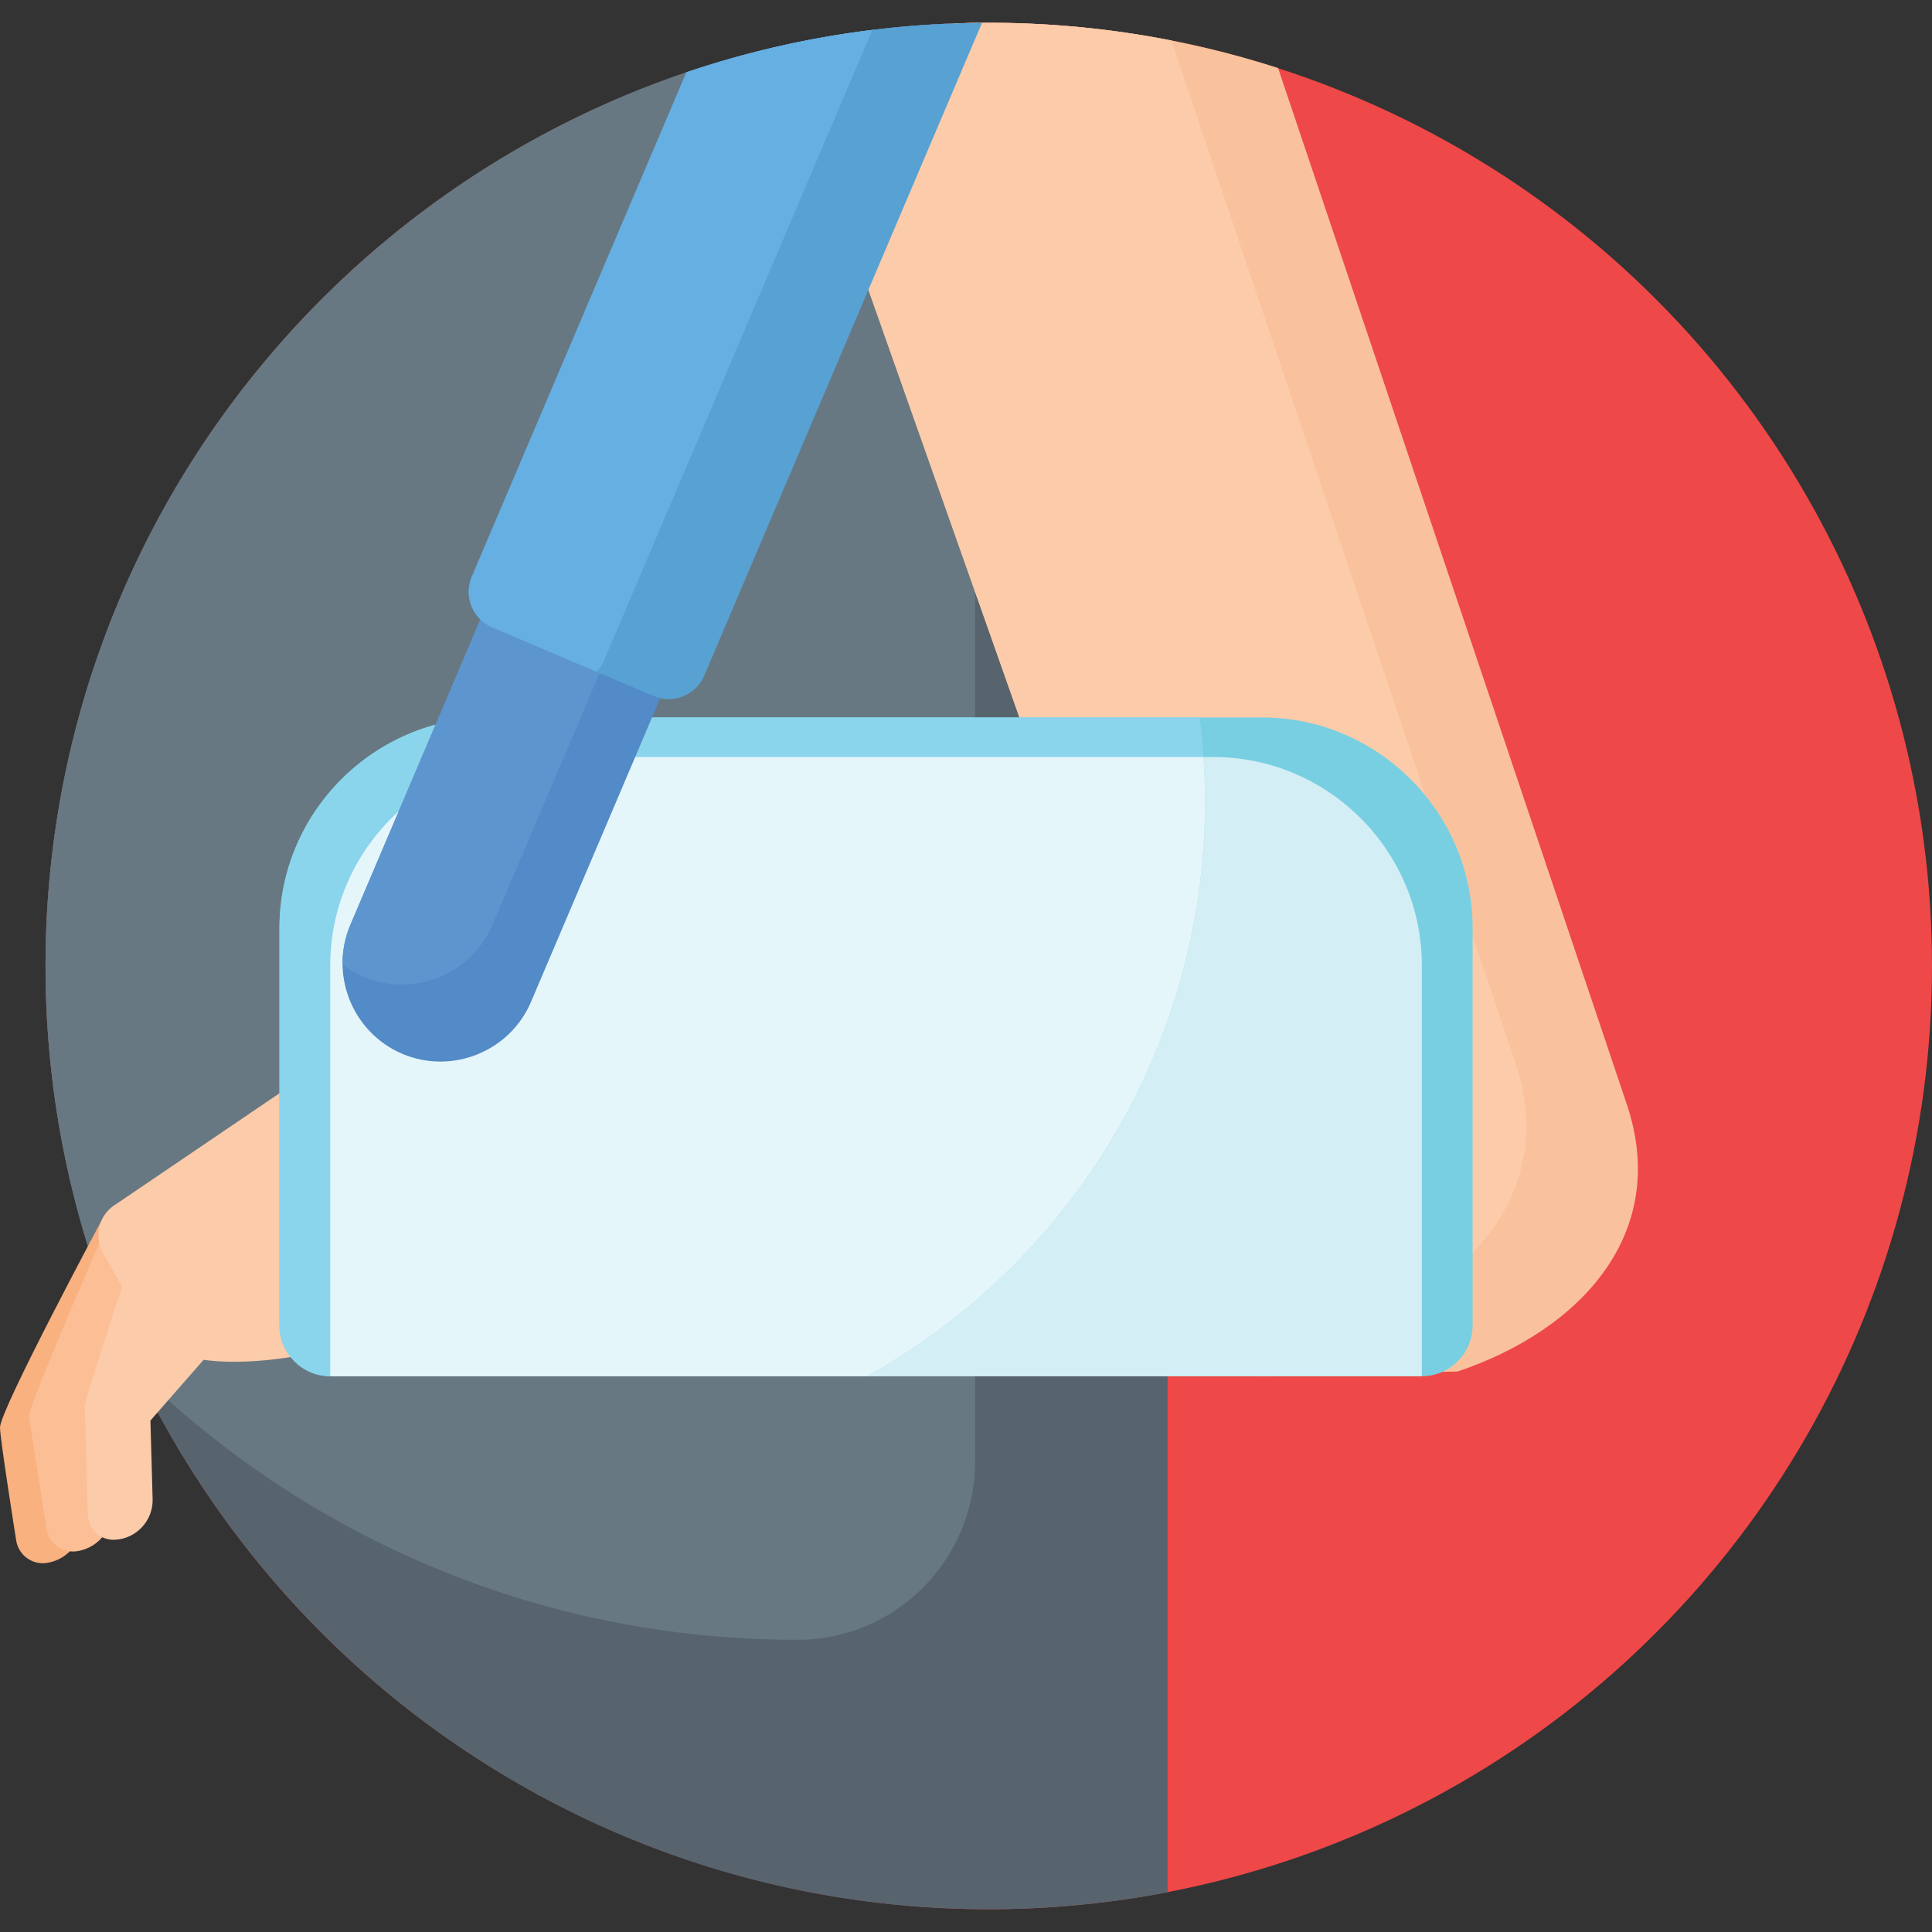 <!-- icon666.com - MILLIONS vector ICONS FREE --><svg version="1.1" id="Capa_1" xmlns="http://www.w3.org/2000/svg" xmlns:xlink="http://www.w3.org/1999/xlink" x="0px" y="0px" viewBox="0 0 511.996 511.996" style="enable-background:new 0 0 511.996 511.996;" xml:space="preserve"><rect x="0" y="0" width="511.996" height="511.996" fill="#333333" stroke="none"/><circle style="fill:#EF4848;" cx="262.028" cy="255.996" r="249.968"></circle><path style="fill:#57646E;" d="M309.428,10.538c-15.348-2.946-31.188-4.507-47.395-4.507 c-138.054,0-249.968,111.914-249.968,249.968S123.98,505.967,262.033,505.967c16.207,0,32.047-1.561,47.395-4.507V10.538z"></path><path style="fill:#687882;" d="M12.066,255.999c0,38.362,8.653,74.701,24.096,107.186c45.079,44.138,106.784,71.362,174.858,71.362 c0.162,0,0.324,0,0.486,0c25.969-0.05,46.908-21.322,46.908-47.291V6.078C122.032,8.015,12.066,119.156,12.066,255.999z"></path><path style="fill:#F9B180;" d="M47.605,314.215c-9.271,1.816-17.326,4.088-20.072,8.06c0,0-27.533,51.322-27.533,56.022 c0,2.984,4.281,29.862,4.281,29.862c0.556,3.877,4.183,6.595,8.06,6.039l0,0c5.989-0.859,10.186-6.46,9.327-12.449l-3.099-21.611 l31.695-45.86C53.011,330.305,47.605,314.215,47.605,314.215z"></path><path style="fill:#F9C29D;" d="M253.03,6.21l-42.732,14.38l121.49,344.122l54.494-1.254c32.793-11.035,56.283-36.781,44.841-70.781 l-92.425-274.65c-24.16-7.778-49.918-11.995-76.665-11.995C259.018,6.032,256.02,6.104,253.03,6.21z"></path><path style="fill:#FCCBA9;" d="M310.431,10.729c-15.658-3.077-31.838-4.698-48.398-4.698c-3.016,0-6.014,0.072-9.004,0.179 l-42.732,14.38l117.322,332.314l29.075-0.669c32.793-11.035,56.283-36.781,44.841-70.781L310.431,10.729z"></path><path style="fill:#FCBF95;" d="M54.389,310.617c-9.246,1.943-23.772,11.089-26.463,15.098c0,0-20.615,47.398-20.265,49.626 l4.687,29.801c0.609,3.87,4.272,6.537,8.142,5.929l0,0c5.977-0.94,10.097-6.599,9.157-12.575l-3.392-21.568l31.067-46.288 C60.014,326.631,54.389,310.617,54.389,310.617z"></path><g><path style="fill:#FCCBA9;" d="M149.774,325.835l-43.35,24.733c-15.138,8.637-58.802,17.131-67.438,1.994l-11.644-20.41 c-2.631-4.612-1.011-10.537,3.601-13.169l68.572-46.527c4.612-2.631,28.666-3.949,31.297,0.661l22.563,39.548 C156.006,317.278,154.386,323.204,149.774,325.835z"></path><path style="fill:#FCCBA9;" d="M74.124,324.619l-0.406-0.356c-3.465-3.034-33.473-1.275-36.508,2.191 c0,0-14.806,44.078-14.746,46.229l0.802,28.772c0.104,3.736,3.245,6.707,6.982,6.603l0,0c5.77-0.161,10.359-5.014,10.198-10.783 l-0.581-20.823l35.041-40.014C77.942,332.972,77.59,327.655,74.124,324.619z"></path></g><path style="fill:#79CFE2;" d="M376.794,364.713H87.523c-7.404,0-13.463-6.058-13.463-13.463V245.961 c0-30.707,25.124-55.833,55.833-55.833h204.532c30.707,0,55.833,25.124,55.833,55.833V351.25 C390.257,358.655,384.198,364.713,376.794,364.713z"></path><path style="fill:#D3EEF4;" d="M321.603,200.623H142.714c-30.355,0-55.192,24.837-55.192,55.192v108.898h289.272V255.814 C376.794,225.459,351.958,200.623,321.603,200.623z"></path><path style="fill:#8AD5EC;" d="M319.347,212.424c0-7.554-0.482-14.995-1.414-22.295h-188.04c-30.707,0-55.833,25.124-55.833,55.833 V351.25c0,7.404,6.058,13.463,13.463,13.463h142.256C283.202,334.956,319.347,277.915,319.347,212.424z"></path><path style="fill:#E4F6F9;" d="M319.347,212.424c0-3.967-0.141-7.9-0.402-11.801H142.714c-30.355,0-55.192,24.837-55.192,55.192 v108.898h142.256C283.202,334.956,319.347,277.915,319.347,212.424z"></path><path style="fill:#538AC8;" d="M190.097,16.557L92.842,245.135c-5.602,13.168,0.587,28.524,13.754,34.126l0,0 c13.167,5.602,28.524-0.587,34.126-13.754L251.014,6.286C229.924,7.202,209.516,10.731,190.097,16.557z"></path><path style="fill:#5D95CE;" d="M190.097,16.557L92.842,245.135c-1.449,3.406-2.103,6.958-2.058,10.451 c1.69,1.296,3.565,2.401,5.609,3.27l0,0c13.167,5.602,28.524-0.587,34.126-13.754L231.444,7.897 C217.26,9.628,203.445,12.552,190.097,16.557z"></path><path style="fill:#57A1D3;" d="M181.913,19.149l-56.893,133.714c-2.198,5.166,0.231,11.191,5.396,13.389l42.814,18.216 c5.166,2.198,11.191-0.231,13.389-5.396L260.235,6.054C232.859,6.248,206.525,10.826,181.913,19.149z"></path><path style="fill:#66AFE2;" d="M181.913,19.149l-56.893,133.714c-2.198,5.166,0.231,11.191,5.396,13.389l27.665,11.771 c0.824-0.862,1.518-1.873,2.011-3.032L231.174,7.929C214.167,10.022,197.686,13.816,181.913,19.149z"></path></svg>